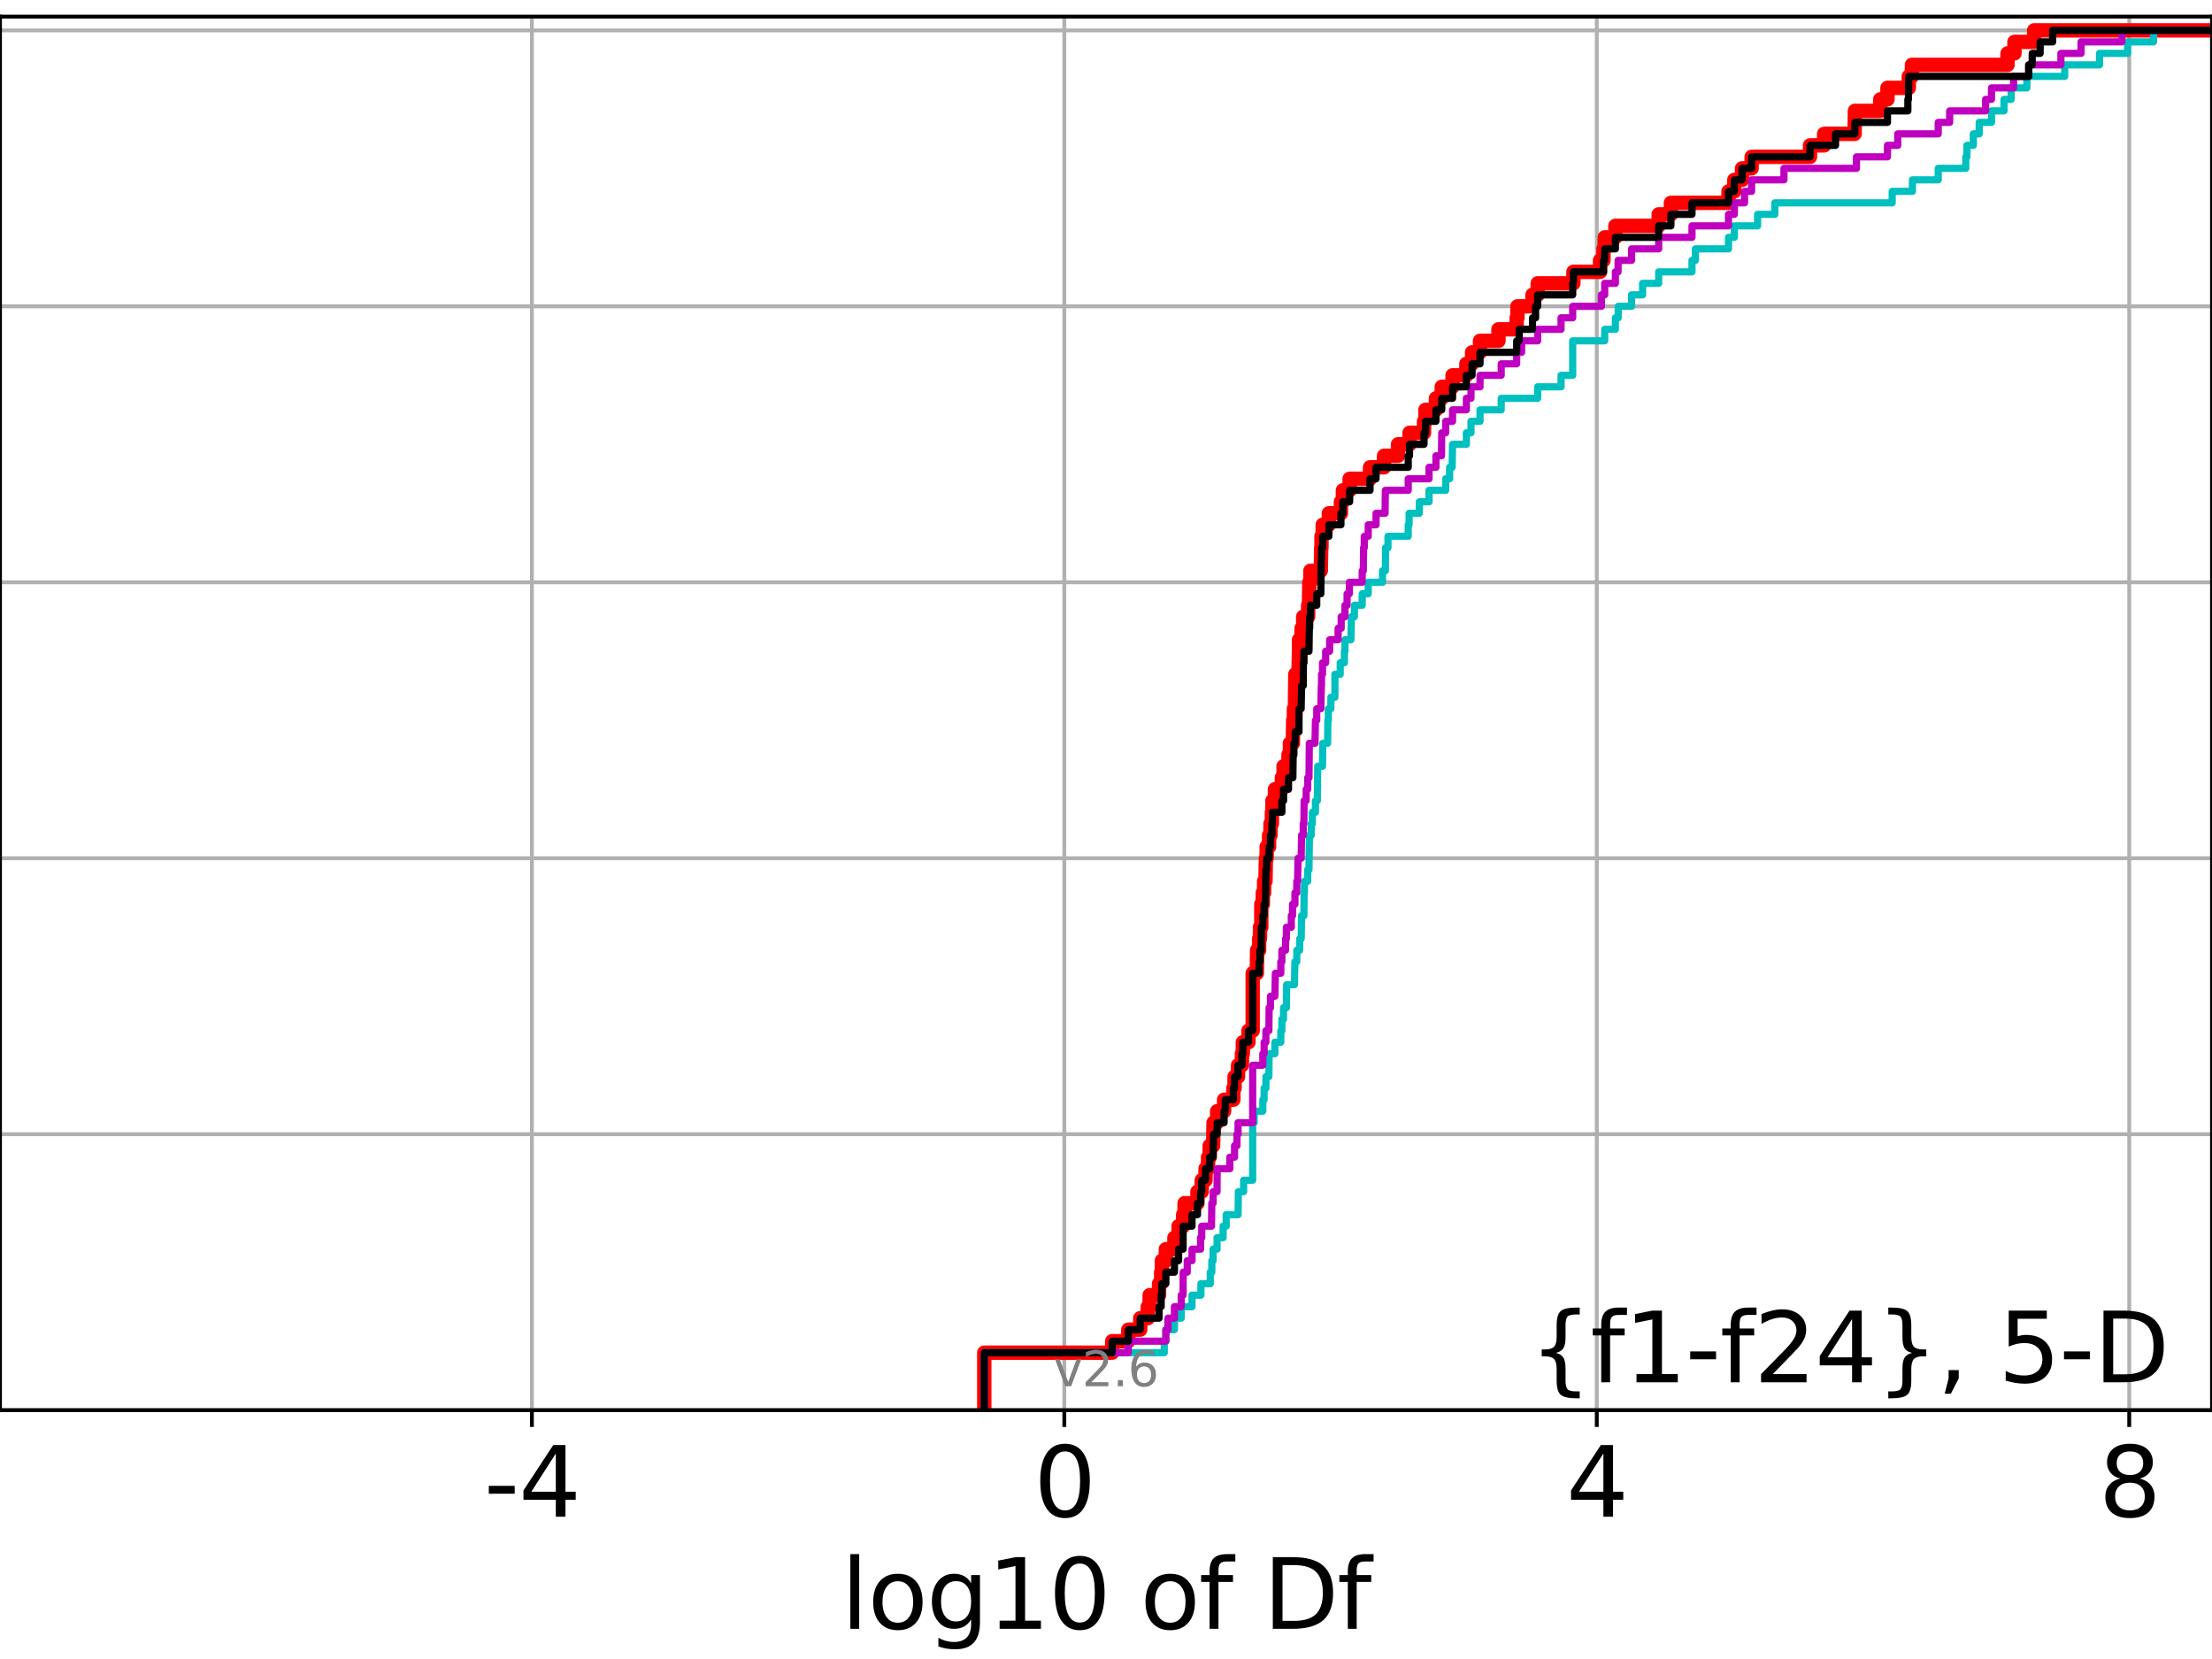 <?xml version="1.0" encoding="utf-8" standalone="no"?>
<!DOCTYPE svg PUBLIC "-//W3C//DTD SVG 1.1//EN"
  "http://www.w3.org/Graphics/SVG/1.1/DTD/svg11.dtd">
<svg xmlns:xlink="http://www.w3.org/1999/xlink" width="460.8pt" height="345.6pt" viewBox="0 0 460.8 345.6" xmlns="http://www.w3.org/2000/svg" version="1.1">
 <defs>
  <style type="text/css">*{stroke-linejoin: round; stroke-linecap: butt}</style>
 </defs>
 <g id="figure_1">
  <g id="patch_1">
   <path d="M 0 345.6 
L 460.8 345.6 
L 460.8 0 
L 0 0 
z
" style="fill: #ffffff"/>
  </g>
  <g id="axes_1">
   <g id="patch_2">
    <path d="M 0 293.76 
L 460.8 293.76 
L 460.8 3.456 
L 0 3.456 
z
" style="fill: #ffffff"/>
   </g>
   <g id="matplotlib.axis_1">
    <g id="xtick_1">
     <g id="line2d_1">
      <path d="M 110.799 293.76 
L 110.799 3.456 
" clip-path="url(#pf40826f298)" style="fill: none; stroke: #b0b0b0; stroke-width: 0.8; stroke-linecap: square"/>
     </g>
     <g id="line2d_2">
      <defs>
       <path id="m6c10dba121" d="M 0 0 
L 0 3.5 
" style="stroke: #000000; stroke-width: 0.8"/>
      </defs>
      <g>
       <use xlink:href="#m6c10dba121" x="110.799" y="293.76" style="stroke: #000000; stroke-width: 0.8"/>
      </g>
     </g>
     <g id="text_1">
      <!-- -4 -->
      <g transform="translate(100.829 315.957)scale(0.2 -0.2)">
       <defs>
        <path id="DejaVuSans-2d" d="M 313 2009 
L 1997 2009 
L 1997 1497 
L 313 1497 
L 313 2009 
z
" transform="scale(0.016)"/>
        <path id="DejaVuSans-34" d="M 2419 4116 
L 825 1625 
L 2419 1625 
L 2419 4116 
z
M 2253 4666 
L 3047 4666 
L 3047 1625 
L 3713 1625 
L 3713 1100 
L 3047 1100 
L 3047 0 
L 2419 0 
L 2419 1100 
L 313 1100 
L 313 1709 
L 2253 4666 
z
" transform="scale(0.016)"/>
       </defs>
       <use xlink:href="#DejaVuSans-2d"/>
       <use xlink:href="#DejaVuSans-34" x="36.084"/>
      </g>
     </g>
    </g>
    <g id="xtick_2">
     <g id="line2d_3">
      <path d="M 221.718 293.76 
L 221.718 3.456 
" clip-path="url(#pf40826f298)" style="fill: none; stroke: #b0b0b0; stroke-width: 0.8; stroke-linecap: square"/>
     </g>
     <g id="line2d_4">
      <g>
       <use xlink:href="#m6c10dba121" x="221.718" y="293.76" style="stroke: #000000; stroke-width: 0.8"/>
      </g>
     </g>
     <g id="text_2">
      <!-- 0 -->
      <g transform="translate(215.356 315.957)scale(0.2 -0.2)">
       <defs>
        <path id="DejaVuSans-30" d="M 2034 4250 
Q 1547 4250 1301 3770 
Q 1056 3291 1056 2328 
Q 1056 1369 1301 889 
Q 1547 409 2034 409 
Q 2525 409 2770 889 
Q 3016 1369 3016 2328 
Q 3016 3291 2770 3770 
Q 2525 4250 2034 4250 
z
M 2034 4750 
Q 2819 4750 3233 4129 
Q 3647 3509 3647 2328 
Q 3647 1150 3233 529 
Q 2819 -91 2034 -91 
Q 1250 -91 836 529 
Q 422 1150 422 2328 
Q 422 3509 836 4129 
Q 1250 4750 2034 4750 
z
" transform="scale(0.016)"/>
       </defs>
       <use xlink:href="#DejaVuSans-30"/>
      </g>
     </g>
    </g>
    <g id="xtick_3">
     <g id="line2d_5">
      <path d="M 332.638 293.76 
L 332.638 3.456 
" clip-path="url(#pf40826f298)" style="fill: none; stroke: #b0b0b0; stroke-width: 0.8; stroke-linecap: square"/>
     </g>
     <g id="line2d_6">
      <g>
       <use xlink:href="#m6c10dba121" x="332.638" y="293.76" style="stroke: #000000; stroke-width: 0.8"/>
      </g>
     </g>
     <g id="text_3">
      <!-- 4 -->
      <g transform="translate(326.275 315.957)scale(0.2 -0.2)">
       <use xlink:href="#DejaVuSans-34"/>
      </g>
     </g>
    </g>
    <g id="xtick_4">
     <g id="line2d_7">
      <path d="M 443.557 293.76 
L 443.557 3.456 
" clip-path="url(#pf40826f298)" style="fill: none; stroke: #b0b0b0; stroke-width: 0.8; stroke-linecap: square"/>
     </g>
     <g id="line2d_8">
      <g>
       <use xlink:href="#m6c10dba121" x="443.557" y="293.76" style="stroke: #000000; stroke-width: 0.8"/>
      </g>
     </g>
     <g id="text_4">
      <!-- 8 -->
      <g transform="translate(437.194 315.957)scale(0.2 -0.2)">
       <defs>
        <path id="DejaVuSans-38" d="M 2034 2216 
Q 1584 2216 1326 1975 
Q 1069 1734 1069 1313 
Q 1069 891 1326 650 
Q 1584 409 2034 409 
Q 2484 409 2743 651 
Q 3003 894 3003 1313 
Q 3003 1734 2745 1975 
Q 2488 2216 2034 2216 
z
M 1403 2484 
Q 997 2584 770 2862 
Q 544 3141 544 3541 
Q 544 4100 942 4425 
Q 1341 4750 2034 4750 
Q 2731 4750 3128 4425 
Q 3525 4100 3525 3541 
Q 3525 3141 3298 2862 
Q 3072 2584 2669 2484 
Q 3125 2378 3379 2068 
Q 3634 1759 3634 1313 
Q 3634 634 3220 271 
Q 2806 -91 2034 -91 
Q 1263 -91 848 271 
Q 434 634 434 1313 
Q 434 1759 690 2068 
Q 947 2378 1403 2484 
z
M 1172 3481 
Q 1172 3119 1398 2916 
Q 1625 2713 2034 2713 
Q 2441 2713 2670 2916 
Q 2900 3119 2900 3481 
Q 2900 3844 2670 4047 
Q 2441 4250 2034 4250 
Q 1625 4250 1398 4047 
Q 1172 3844 1172 3481 
z
" transform="scale(0.016)"/>
       </defs>
       <use xlink:href="#DejaVuSans-38"/>
      </g>
     </g>
    </g>
    <g id="text_5">
     <!-- log10 of Df -->
     <g transform="translate(175.214 339.313)scale(0.2 -0.2)">
      <defs>
       <path id="DejaVuSans-6c" d="M 603 4863 
L 1178 4863 
L 1178 0 
L 603 0 
L 603 4863 
z
" transform="scale(0.016)"/>
       <path id="DejaVuSans-6f" d="M 1959 3097 
Q 1497 3097 1228 2736 
Q 959 2375 959 1747 
Q 959 1119 1226 758 
Q 1494 397 1959 397 
Q 2419 397 2687 759 
Q 2956 1122 2956 1747 
Q 2956 2369 2687 2733 
Q 2419 3097 1959 3097 
z
M 1959 3584 
Q 2709 3584 3137 3096 
Q 3566 2609 3566 1747 
Q 3566 888 3137 398 
Q 2709 -91 1959 -91 
Q 1206 -91 779 398 
Q 353 888 353 1747 
Q 353 2609 779 3096 
Q 1206 3584 1959 3584 
z
" transform="scale(0.016)"/>
       <path id="DejaVuSans-67" d="M 2906 1791 
Q 2906 2416 2648 2759 
Q 2391 3103 1925 3103 
Q 1463 3103 1205 2759 
Q 947 2416 947 1791 
Q 947 1169 1205 825 
Q 1463 481 1925 481 
Q 2391 481 2648 825 
Q 2906 1169 2906 1791 
z
M 3481 434 
Q 3481 -459 3084 -895 
Q 2688 -1331 1869 -1331 
Q 1566 -1331 1297 -1286 
Q 1028 -1241 775 -1147 
L 775 -588 
Q 1028 -725 1275 -790 
Q 1522 -856 1778 -856 
Q 2344 -856 2625 -561 
Q 2906 -266 2906 331 
L 2906 616 
Q 2728 306 2450 153 
Q 2172 0 1784 0 
Q 1141 0 747 490 
Q 353 981 353 1791 
Q 353 2603 747 3093 
Q 1141 3584 1784 3584 
Q 2172 3584 2450 3431 
Q 2728 3278 2906 2969 
L 2906 3500 
L 3481 3500 
L 3481 434 
z
" transform="scale(0.016)"/>
       <path id="DejaVuSans-31" d="M 794 531 
L 1825 531 
L 1825 4091 
L 703 3866 
L 703 4441 
L 1819 4666 
L 2450 4666 
L 2450 531 
L 3481 531 
L 3481 0 
L 794 0 
L 794 531 
z
" transform="scale(0.016)"/>
       <path id="DejaVuSans-20" transform="scale(0.016)"/>
       <path id="DejaVuSans-66" d="M 2375 4863 
L 2375 4384 
L 1825 4384 
Q 1516 4384 1395 4259 
Q 1275 4134 1275 3809 
L 1275 3500 
L 2222 3500 
L 2222 3053 
L 1275 3053 
L 1275 0 
L 697 0 
L 697 3053 
L 147 3053 
L 147 3500 
L 697 3500 
L 697 3744 
Q 697 4328 969 4595 
Q 1241 4863 1831 4863 
L 2375 4863 
z
" transform="scale(0.016)"/>
       <path id="DejaVuSans-44" d="M 1259 4147 
L 1259 519 
L 2022 519 
Q 2988 519 3436 956 
Q 3884 1394 3884 2338 
Q 3884 3275 3436 3711 
Q 2988 4147 2022 4147 
L 1259 4147 
z
M 628 4666 
L 1925 4666 
Q 3281 4666 3915 4102 
Q 4550 3538 4550 2338 
Q 4550 1131 3912 565 
Q 3275 0 1925 0 
L 628 0 
L 628 4666 
z
" transform="scale(0.016)"/>
      </defs>
      <use xlink:href="#DejaVuSans-6c"/>
      <use xlink:href="#DejaVuSans-6f" x="27.783"/>
      <use xlink:href="#DejaVuSans-67" x="88.965"/>
      <use xlink:href="#DejaVuSans-31" x="152.441"/>
      <use xlink:href="#DejaVuSans-30" x="216.064"/>
      <use xlink:href="#DejaVuSans-20" x="279.688"/>
      <use xlink:href="#DejaVuSans-6f" x="311.475"/>
      <use xlink:href="#DejaVuSans-66" x="372.656"/>
      <use xlink:href="#DejaVuSans-20" x="407.861"/>
      <use xlink:href="#DejaVuSans-44" x="439.648"/>
      <use xlink:href="#DejaVuSans-66" x="516.65"/>
     </g>
    </g>
   </g>
   <g id="matplotlib.axis_2">
    <g id="ytick_1">
     <g id="line2d_9">
      <path d="M 0 293.76 
L 460.8 293.76 
" clip-path="url(#pf40826f298)" style="fill: none; stroke: #b0b0b0; stroke-width: 0.8; stroke-linecap: square"/>
     </g>
     <g id="line2d_10">
      <defs>
       <path id="m9134522d89" d="M 0 0 
L -3.5 0 
" style="stroke: #000000; stroke-width: 0.8"/>
      </defs>
      <g>
       <use xlink:href="#m9134522d89" x="0" y="293.76" style="stroke: #000000; stroke-width: 0.8"/>
      </g>
     </g>
    </g>
    <g id="ytick_2">
     <g id="line2d_11">
      <path d="M 0 236.274 
L 460.8 236.274 
" clip-path="url(#pf40826f298)" style="fill: none; stroke: #b0b0b0; stroke-width: 0.8; stroke-linecap: square"/>
     </g>
     <g id="line2d_12">
      <g>
       <use xlink:href="#m9134522d89" x="0" y="236.274" style="stroke: #000000; stroke-width: 0.8"/>
      </g>
     </g>
    </g>
    <g id="ytick_3">
     <g id="line2d_13">
      <path d="M 0 178.788 
L 460.8 178.788 
" clip-path="url(#pf40826f298)" style="fill: none; stroke: #b0b0b0; stroke-width: 0.8; stroke-linecap: square"/>
     </g>
     <g id="line2d_14">
      <g>
       <use xlink:href="#m9134522d89" x="0" y="178.788" style="stroke: #000000; stroke-width: 0.8"/>
      </g>
     </g>
    </g>
    <g id="ytick_4">
     <g id="line2d_15">
      <path d="M 0 121.302 
L 460.8 121.302 
" clip-path="url(#pf40826f298)" style="fill: none; stroke: #b0b0b0; stroke-width: 0.8; stroke-linecap: square"/>
     </g>
     <g id="line2d_16">
      <g>
       <use xlink:href="#m9134522d89" x="0" y="121.302" style="stroke: #000000; stroke-width: 0.8"/>
      </g>
     </g>
    </g>
    <g id="ytick_5">
     <g id="line2d_17">
      <path d="M 0 63.816 
L 460.8 63.816 
" clip-path="url(#pf40826f298)" style="fill: none; stroke: #b0b0b0; stroke-width: 0.8; stroke-linecap: square"/>
     </g>
     <g id="line2d_18">
      <g>
       <use xlink:href="#m9134522d89" x="0" y="63.816" style="stroke: #000000; stroke-width: 0.8"/>
      </g>
     </g>
    </g>
    <g id="ytick_6">
     <g id="line2d_19">
      <path d="M 0 6.33 
L 460.8 6.33 
" clip-path="url(#pf40826f298)" style="fill: none; stroke: #b0b0b0; stroke-width: 0.8; stroke-linecap: square"/>
     </g>
     <g id="line2d_20">
      <g>
       <use xlink:href="#m9134522d89" x="0" y="6.33" style="stroke: #000000; stroke-width: 0.8"/>
      </g>
     </g>
    </g>
   </g>
   <g id="line2d_21">
    <path d="M 205.041 293.76 
L 205.041 281.784 
L 231.692 281.784 
L 231.692 279.389 
L 235.043 279.389 
L 235.043 276.993 
L 237.529 276.993 
L 237.529 274.598 
L 239.111 274.598 
L 239.111 272.203 
L 239.497 272.203 
L 239.497 269.808 
L 241.446 269.808 
L 241.446 267.412 
L 241.891 267.412 
L 241.891 265.017 
L 242.043 265.017 
L 242.043 262.622 
L 242.868 262.622 
L 242.868 260.227 
L 244.656 260.227 
L 244.656 257.831 
L 245.523 257.831 
L 245.523 255.436 
L 246.474 255.436 
L 246.474 253.041 
L 246.768 253.041 
L 246.768 250.646 
L 249.456 250.646 
L 249.456 248.25 
L 250.345 248.25 
L 250.345 245.855 
L 251.133 245.855 
L 251.133 243.46 
L 251.66 243.46 
L 251.66 241.065 
L 252.004 241.065 
L 252.004 238.669 
L 252.714 238.669 
L 252.804 233.879 
L 253.555 233.879 
L 253.555 231.484 
L 255.002 231.484 
L 255.002 229.088 
L 256.934 229.088 
L 256.934 226.693 
L 257.18 226.693 
L 257.18 224.298 
L 257.91 224.298 
L 257.91 221.903 
L 258.719 221.903 
L 258.719 219.507 
L 258.906 219.507 
L 258.906 217.112 
L 260.077 217.112 
L 260.077 214.717 
L 260.955 214.717 
L 260.955 202.741 
L 261.827 202.741 
L 261.874 197.95 
L 262.305 197.95 
L 262.305 195.555 
L 262.478 195.555 
L 262.478 193.16 
L 262.751 193.16 
L 262.753 188.369 
L 263.07 188.369 
L 263.07 185.974 
L 263.339 185.974 
L 263.339 183.579 
L 263.62 183.579 
L 263.711 178.788 
L 263.867 178.788 
L 263.867 176.393 
L 264.377 176.393 
L 264.377 173.998 
L 264.665 173.998 
L 264.665 171.602 
L 264.957 171.602 
L 264.957 169.207 
L 265.068 169.207 
L 265.068 166.812 
L 265.595 166.812 
L 265.595 164.417 
L 267.038 164.417 
L 267.038 162.021 
L 267.389 162.021 
L 267.389 159.626 
L 268.417 159.626 
L 268.417 157.231 
L 268.712 157.231 
L 268.712 154.836 
L 269.329 154.836 
L 269.393 150.045 
L 269.545 150.045 
L 269.545 147.65 
L 269.756 147.65 
L 269.843 140.464 
L 270.496 140.464 
L 270.603 135.674 
L 270.621 135.674 
L 270.621 133.278 
L 271.143 133.278 
L 271.143 130.883 
L 271.482 130.883 
L 271.482 128.488 
L 272.51 128.488 
L 272.51 126.093 
L 272.684 126.093 
L 272.756 121.302 
L 272.982 121.302 
L 272.982 118.907 
L 275.148 118.907 
L 275.23 114.116 
L 275.289 114.116 
L 275.289 111.721 
L 275.543 111.721 
L 275.543 109.326 
L 276.826 109.326 
L 276.826 106.931 
L 279.343 106.931 
L 279.343 104.535 
L 279.754 104.535 
L 279.754 102.14 
L 281.156 102.14 
L 281.156 99.745 
L 285.399 99.745 
L 285.399 97.35 
L 288.325 97.35 
L 288.325 94.954 
L 291.231 94.954 
L 291.231 92.559 
L 293.626 92.559 
L 293.626 90.164 
L 296.651 90.164 
L 296.651 87.769 
L 296.942 87.769 
L 296.942 85.373 
L 299.131 85.373 
L 299.131 82.978 
L 300.342 82.978 
L 300.342 80.583 
L 302.592 80.583 
L 302.592 78.188 
L 305.474 78.188 
L 305.474 75.792 
L 306.662 75.792 
L 306.662 73.397 
L 308.315 73.397 
L 308.315 71.002 
L 312.157 71.002 
L 312.157 68.607 
L 315.953 68.607 
L 315.953 66.211 
L 316.115 66.211 
L 316.115 63.816 
L 319.247 63.816 
L 319.247 61.421 
L 320.329 61.421 
L 320.329 59.026 
L 327.773 59.026 
L 327.773 56.63 
L 333.321 56.63 
L 333.321 54.235 
L 334.041 54.235 
L 334.041 51.84 
L 334.289 51.84 
L 334.289 49.445 
L 336.515 49.445 
L 336.515 47.05 
L 345.533 47.05 
L 345.533 44.654 
L 348.083 44.654 
L 348.083 42.259 
L 360.077 42.259 
L 360.077 39.864 
L 361.295 39.864 
L 361.295 37.469 
L 362.898 37.469 
L 362.898 35.073 
L 364.893 35.073 
L 364.893 32.678 
L 377.059 32.678 
L 377.059 30.283 
L 380.002 30.283 
L 380.002 27.888 
L 386.35 27.888 
L 386.412 23.097 
L 391.692 23.097 
L 391.692 20.702 
L 393.193 20.702 
L 393.193 18.307 
L 397.636 18.307 
L 397.636 15.911 
L 398.288 15.911 
L 398.288 13.516 
L 418.2 13.516 
L 418.2 11.121 
L 419.646 11.121 
L 419.646 8.726 
L 423.75 8.726 
L 423.75 6.33 
L 423.75 6.33 
L 460.8 6.33 
L 460.8 6.33 
" clip-path="url(#pf40826f298)" style="fill: none; stroke: #ff0000; stroke-width: 3; stroke-linecap: square"/>
   </g>
   <g id="line2d_22">
    <path d="M 205.041 293.76 
L 205.041 281.784 
L 242.533 281.784 
L 242.533 279.389 
L 242.868 279.389 
L 242.868 276.993 
L 244.656 276.993 
L 244.656 274.598 
L 246.07 274.598 
L 246.07 272.203 
L 248.32 272.203 
L 248.32 269.808 
L 250.176 269.808 
L 250.176 267.412 
L 252.122 267.412 
L 252.122 265.017 
L 252.444 265.017 
L 252.444 262.622 
L 252.714 262.622 
L 252.714 260.227 
L 253.536 260.227 
L 253.536 257.831 
L 254.799 257.831 
L 254.799 255.436 
L 255.444 255.436 
L 255.444 253.041 
L 257.91 253.041 
L 257.974 248.25 
L 259.072 248.25 
L 259.072 245.855 
L 260.955 245.855 
L 260.955 233.879 
L 261.269 233.879 
L 261.269 231.484 
L 263.07 231.484 
L 263.07 229.088 
L 263.339 229.088 
L 263.339 226.693 
L 263.711 226.693 
L 263.711 224.298 
L 264.329 224.298 
L 264.377 219.507 
L 265.581 219.507 
L 265.581 217.112 
L 266.817 217.112 
L 266.817 214.717 
L 267.038 214.717 
L 267.038 212.322 
L 267.377 212.322 
L 267.377 209.926 
L 267.982 209.926 
L 268.029 205.136 
L 269.649 205.136 
L 269.758 200.345 
L 270.147 200.345 
L 270.147 197.95 
L 270.753 197.95 
L 270.753 195.555 
L 271.056 195.555 
L 271.143 190.764 
L 271.621 190.764 
L 271.672 185.974 
L 271.739 185.974 
L 271.739 183.579 
L 272.42 183.579 
L 272.42 181.183 
L 272.684 181.183 
L 272.78 173.998 
L 273.155 173.998 
L 273.155 171.602 
L 273.388 171.602 
L 273.388 169.207 
L 274.029 169.207 
L 274.029 166.812 
L 274.423 166.812 
L 274.506 159.626 
L 275.502 159.626 
L 275.56 154.836 
L 276.566 154.836 
L 276.618 150.045 
L 276.724 150.045 
L 276.724 147.65 
L 277.246 147.65 
L 277.246 145.255 
L 278.085 145.255 
L 278.085 140.464 
L 279.191 140.464 
L 279.191 138.069 
L 280.065 138.069 
L 280.065 135.674 
L 280.177 135.674 
L 280.177 133.278 
L 281.413 133.278 
L 281.523 128.488 
L 282.15 128.488 
L 282.15 126.093 
L 283.771 126.093 
L 283.771 123.697 
L 285.027 123.697 
L 285.027 121.302 
L 288.005 121.302 
L 288.005 118.907 
L 288.596 118.907 
L 288.638 114.116 
L 289.14 114.116 
L 289.14 111.721 
L 293.36 111.721 
L 293.36 109.326 
L 293.538 109.326 
L 293.538 106.931 
L 295.672 106.931 
L 295.672 104.535 
L 297.697 104.535 
L 297.697 102.14 
L 301.167 102.14 
L 301.167 99.745 
L 301.986 99.745 
L 301.986 97.35 
L 302.511 97.35 
L 302.592 92.559 
L 305.474 92.559 
L 305.474 90.164 
L 306.432 90.164 
L 306.432 87.769 
L 308.315 87.769 
L 308.315 85.373 
L 312.729 85.373 
L 312.729 82.978 
L 320.329 82.978 
L 320.329 80.583 
L 325.195 80.583 
L 325.195 78.188 
L 327.62 78.188 
L 327.62 71.002 
L 334.289 71.002 
L 334.289 68.607 
L 336.515 68.607 
L 336.515 66.211 
L 337.101 66.211 
L 337.101 63.816 
L 339.887 63.816 
L 339.887 61.421 
L 342.182 61.421 
L 342.182 59.026 
L 345.533 59.026 
L 345.533 56.63 
L 352.473 56.63 
L 352.473 54.235 
L 353.182 54.235 
L 353.182 51.84 
L 360.077 51.84 
L 360.077 49.445 
L 361.295 49.445 
L 361.295 47.05 
L 366.137 47.05 
L 366.137 44.654 
L 369.725 44.654 
L 369.725 42.259 
L 394.176 42.259 
L 394.176 39.864 
L 398.399 39.864 
L 398.399 37.469 
L 403.77 37.469 
L 403.77 35.073 
L 409.506 35.073 
L 409.506 32.678 
L 409.749 32.678 
L 409.749 30.283 
L 411.075 30.283 
L 411.075 27.888 
L 412.309 27.888 
L 412.309 25.492 
L 414.867 25.492 
L 414.867 23.097 
L 417.472 23.097 
L 417.472 20.702 
L 418.962 20.702 
L 418.962 18.307 
L 422.235 18.307 
L 422.235 15.911 
L 430.117 15.911 
L 430.117 13.516 
L 437.369 13.516 
L 437.369 11.121 
L 443.219 11.121 
L 443.219 8.726 
L 448.621 8.726 
L 448.621 6.33 
L 448.621 6.33 
L 460.8 6.33 
L 460.8 6.33 
" clip-path="url(#pf40826f298)" style="fill: none; stroke: #00bfbf; stroke-width: 1.5; stroke-linecap: square"/>
   </g>
   <g id="line2d_23">
    <path d="M 205.041 293.76 
L 205.041 281.784 
L 235.043 281.784 
L 235.043 279.389 
L 242.868 279.389 
L 242.868 276.993 
L 243.314 276.993 
L 243.314 274.598 
L 244.656 274.598 
L 244.656 272.203 
L 246.07 272.203 
L 246.07 269.808 
L 246.458 269.808 
L 246.474 265.017 
L 247.326 265.017 
L 247.326 262.622 
L 248.32 262.622 
L 248.32 260.227 
L 250.102 260.227 
L 250.102 257.831 
L 250.345 257.831 
L 250.345 255.436 
L 252.374 255.436 
L 252.444 250.646 
L 252.714 250.646 
L 252.714 248.25 
L 253.536 248.25 
L 253.555 243.46 
L 256.202 243.46 
L 256.202 241.065 
L 257.18 241.065 
L 257.18 238.669 
L 257.687 238.669 
L 257.687 236.274 
L 257.91 236.274 
L 257.91 233.879 
L 260.955 233.879 
L 260.955 221.903 
L 263.07 221.903 
L 263.07 219.507 
L 263.339 219.507 
L 263.339 217.112 
L 263.711 217.112 
L 263.711 214.717 
L 264.329 214.717 
L 264.377 209.926 
L 264.665 209.926 
L 264.665 207.531 
L 265.581 207.531 
L 265.685 202.741 
L 266.817 202.741 
L 266.817 200.345 
L 267.038 200.345 
L 267.038 197.95 
L 267.806 197.95 
L 267.806 195.555 
L 267.982 195.555 
L 267.982 193.16 
L 269.002 193.16 
L 269.002 190.764 
L 269.256 190.764 
L 269.256 188.369 
L 269.758 188.369 
L 269.758 185.974 
L 270.147 185.974 
L 270.147 183.579 
L 270.312 183.579 
L 270.405 178.788 
L 271.056 178.788 
L 271.143 173.998 
L 271.482 173.998 
L 271.482 171.602 
L 271.621 171.602 
L 271.672 166.812 
L 272.097 166.812 
L 272.097 164.417 
L 272.42 164.417 
L 272.42 162.021 
L 272.684 162.021 
L 272.756 154.836 
L 273.936 154.836 
L 274.029 150.045 
L 274.302 150.045 
L 274.302 147.65 
L 275.148 147.65 
L 275.25 142.859 
L 275.294 142.859 
L 275.294 140.464 
L 275.502 140.464 
L 275.502 138.069 
L 276.16 138.069 
L 276.16 135.674 
L 276.987 135.674 
L 276.987 133.278 
L 278.751 133.278 
L 278.751 130.883 
L 279.393 130.883 
L 279.393 128.488 
L 280.177 128.488 
L 280.177 126.093 
L 280.621 126.093 
L 280.621 123.697 
L 281.096 123.697 
L 281.096 121.302 
L 283.771 121.302 
L 283.771 118.907 
L 284.01 118.907 
L 284.058 114.116 
L 284.205 114.116 
L 284.205 111.721 
L 285.027 111.721 
L 285.027 109.326 
L 286.658 109.326 
L 286.658 106.931 
L 288.536 106.931 
L 288.596 102.14 
L 293.36 102.14 
L 293.36 99.745 
L 297.697 99.745 
L 297.697 97.35 
L 299.131 97.35 
L 299.131 94.954 
L 300.282 94.954 
L 300.342 90.164 
L 301.167 90.164 
L 301.167 87.769 
L 302.592 87.769 
L 302.592 85.373 
L 305.474 85.373 
L 305.474 82.978 
L 306.432 82.978 
L 306.432 80.583 
L 308.315 80.583 
L 308.315 78.188 
L 312.729 78.188 
L 312.729 75.792 
L 315.953 75.792 
L 315.953 73.397 
L 316.988 73.397 
L 316.988 71.002 
L 320.329 71.002 
L 320.329 68.607 
L 325.195 68.607 
L 325.195 66.211 
L 327.62 66.211 
L 327.62 63.816 
L 333.603 63.816 
L 333.603 61.421 
L 334.289 61.421 
L 334.289 59.026 
L 336.515 59.026 
L 336.515 56.63 
L 337.076 56.63 
L 337.076 54.235 
L 339.887 54.235 
L 339.887 51.84 
L 345.533 51.84 
L 345.533 49.445 
L 352.473 49.445 
L 352.473 47.05 
L 360.077 47.05 
L 360.077 44.654 
L 361.295 44.654 
L 361.295 42.259 
L 363.423 42.259 
L 363.423 39.864 
L 364.893 39.864 
L 364.893 37.469 
L 371.628 37.469 
L 371.628 35.073 
L 386.733 35.073 
L 386.733 32.678 
L 393.193 32.678 
L 393.193 30.283 
L 395.335 30.283 
L 395.335 27.888 
L 403.77 27.888 
L 403.77 25.492 
L 406.15 25.492 
L 406.15 23.097 
L 413.642 23.097 
L 413.642 20.702 
L 414.867 20.702 
L 414.867 18.307 
L 419.461 18.307 
L 419.461 15.911 
L 422.615 15.911 
L 422.615 13.516 
L 429.323 13.516 
L 429.323 11.121 
L 433.518 11.121 
L 433.518 8.726 
L 442.031 8.726 
L 442.031 6.33 
L 442.031 6.33 
L 460.8 6.33 
L 460.8 6.33 
" clip-path="url(#pf40826f298)" style="fill: none; stroke: #bf00bf; stroke-width: 1.5; stroke-linecap: square"/>
   </g>
   <g id="line2d_24">
    <path d="M 205.041 293.76 
L 205.041 281.784 
L 231.692 281.784 
L 231.692 279.389 
L 235.043 279.389 
L 235.043 276.993 
L 237.529 276.993 
L 237.529 274.598 
L 241.446 274.598 
L 241.446 272.203 
L 241.891 272.203 
L 241.891 269.808 
L 242.043 269.808 
L 242.043 267.412 
L 242.868 267.412 
L 242.868 265.017 
L 244.656 265.017 
L 244.656 262.622 
L 245.523 262.622 
L 245.523 260.227 
L 246.458 260.227 
L 246.474 255.436 
L 248.32 255.436 
L 248.32 253.041 
L 249.456 253.041 
L 249.456 250.646 
L 250.102 250.646 
L 250.102 248.25 
L 250.345 248.25 
L 250.345 245.855 
L 251.133 245.855 
L 251.133 243.46 
L 252.004 243.46 
L 252.004 241.065 
L 252.714 241.065 
L 252.804 236.274 
L 253.555 236.274 
L 253.555 233.879 
L 255.002 233.879 
L 255.002 231.484 
L 255.235 231.484 
L 255.235 229.088 
L 256.934 229.088 
L 256.934 226.693 
L 257.18 226.693 
L 257.18 224.298 
L 257.91 224.298 
L 257.91 221.903 
L 258.719 221.903 
L 258.719 219.507 
L 258.906 219.507 
L 258.906 217.112 
L 260.077 217.112 
L 260.077 214.717 
L 260.955 214.717 
L 260.955 202.741 
L 262.305 202.741 
L 262.305 200.345 
L 262.478 200.345 
L 262.478 197.95 
L 262.751 197.95 
L 262.753 193.16 
L 263.07 193.16 
L 263.07 190.764 
L 263.339 190.764 
L 263.339 188.369 
L 263.618 188.369 
L 263.711 181.183 
L 263.867 181.183 
L 263.867 178.788 
L 264.377 178.788 
L 264.377 176.393 
L 264.665 176.393 
L 264.665 173.998 
L 264.957 173.998 
L 264.957 171.602 
L 265.068 171.602 
L 265.068 169.207 
L 267.038 169.207 
L 267.038 166.812 
L 267.389 166.812 
L 267.389 164.417 
L 268.417 164.417 
L 268.417 162.021 
L 269.329 162.021 
L 269.393 157.231 
L 269.545 157.231 
L 269.545 154.836 
L 269.82 154.836 
L 269.82 152.44 
L 270.603 152.44 
L 270.621 147.65 
L 271.056 147.65 
L 271.143 142.859 
L 271.482 142.859 
L 271.526 138.069 
L 271.647 138.069 
L 271.647 135.674 
L 272.684 135.674 
L 272.756 130.883 
L 272.832 130.883 
L 272.832 128.488 
L 272.982 128.488 
L 272.982 126.093 
L 274.302 126.093 
L 274.302 123.697 
L 275.148 123.697 
L 275.25 116.512 
L 275.289 116.512 
L 275.289 114.116 
L 275.543 114.116 
L 275.543 111.721 
L 276.826 111.721 
L 276.826 109.326 
L 279.343 109.326 
L 279.343 106.931 
L 279.754 106.931 
L 279.754 104.535 
L 281.156 104.535 
L 281.156 102.14 
L 285.399 102.14 
L 285.399 99.745 
L 286.658 99.745 
L 286.658 97.35 
L 293.36 97.35 
L 293.36 94.954 
L 293.626 94.954 
L 293.626 92.559 
L 296.651 92.559 
L 296.651 90.164 
L 296.973 90.164 
L 296.973 87.769 
L 299.131 87.769 
L 299.131 85.373 
L 300.342 85.373 
L 300.342 82.978 
L 302.592 82.978 
L 302.592 80.583 
L 305.474 80.583 
L 305.474 78.188 
L 306.662 78.188 
L 306.662 75.792 
L 308.315 75.792 
L 308.315 73.397 
L 315.953 73.397 
L 315.953 71.002 
L 316.476 71.002 
L 316.476 68.607 
L 319.247 68.607 
L 319.247 66.211 
L 319.893 66.211 
L 319.893 63.816 
L 320.329 63.816 
L 320.329 61.421 
L 327.62 61.421 
L 327.62 59.026 
L 327.773 59.026 
L 327.773 56.63 
L 334.041 56.63 
L 334.041 54.235 
L 334.289 54.235 
L 334.289 51.84 
L 336.515 51.84 
L 336.515 49.445 
L 345.533 49.445 
L 345.533 47.05 
L 348.083 47.05 
L 348.083 44.654 
L 352.473 44.654 
L 352.473 42.259 
L 360.077 42.259 
L 360.077 39.864 
L 361.295 39.864 
L 361.295 37.469 
L 362.898 37.469 
L 362.898 35.073 
L 364.893 35.073 
L 364.893 32.678 
L 377.059 32.678 
L 377.059 30.283 
L 382.376 30.283 
L 382.376 27.888 
L 386.412 27.888 
L 386.412 25.492 
L 393.193 25.492 
L 393.193 23.097 
L 397.444 23.097 
L 397.444 20.702 
L 397.56 20.702 
L 397.636 15.911 
L 422.615 15.911 
L 422.615 13.516 
L 423.346 13.516 
L 423.346 11.121 
L 425.001 11.121 
L 425.001 8.726 
L 427.608 8.726 
L 427.608 6.33 
L 427.608 6.33 
L 460.8 6.33 
L 460.8 6.33 
" clip-path="url(#pf40826f298)" style="fill: none; stroke: #000000; stroke-width: 1.5; stroke-linecap: square"/>
   </g>
   <g id="patch_3">
    <path d="M 0 293.76 
L 0 3.456 
" style="fill: none; stroke: #000000; stroke-width: 0.8; stroke-linejoin: miter; stroke-linecap: square"/>
   </g>
   <g id="patch_4">
    <path d="M 460.8 293.76 
L 460.8 3.456 
" style="fill: none; stroke: #000000; stroke-width: 0.8; stroke-linejoin: miter; stroke-linecap: square"/>
   </g>
   <g id="patch_5">
    <path d="M 0 293.76 
L 460.8 293.76 
" style="fill: none; stroke: #000000; stroke-width: 0.8; stroke-linejoin: miter; stroke-linecap: square"/>
   </g>
   <g id="patch_6">
    <path d="M 0 3.456 
L 460.8 3.456 
" style="fill: none; stroke: #000000; stroke-width: 0.8; stroke-linejoin: miter; stroke-linecap: square"/>
   </g>
   <g id="text_6">
    <!-- {f1-f24}, 5-D -->
    <g transform="translate(318.609 287.954)scale(0.2 -0.2)">
     <defs>
      <path id="DejaVuSans-7b" d="M 3272 -594 
L 3272 -1044 
L 3078 -1044 
Q 2300 -1044 2036 -812 
Q 1772 -581 1772 109 
L 1772 856 
Q 1772 1328 1603 1509 
Q 1434 1691 991 1691 
L 800 1691 
L 800 2138 
L 991 2138 
Q 1438 2138 1605 2317 
Q 1772 2497 1772 2963 
L 1772 3713 
Q 1772 4403 2036 4633 
Q 2300 4863 3078 4863 
L 3272 4863 
L 3272 4416 
L 3059 4416 
Q 2619 4416 2484 4278 
Q 2350 4141 2350 3700 
L 2350 2925 
Q 2350 2434 2208 2212 
Q 2066 1991 1722 1913 
Q 2069 1828 2209 1606 
Q 2350 1384 2350 897 
L 2350 122 
Q 2350 -319 2484 -456 
Q 2619 -594 3059 -594 
L 3272 -594 
z
" transform="scale(0.016)"/>
      <path id="DejaVuSans-32" d="M 1228 531 
L 3431 531 
L 3431 0 
L 469 0 
L 469 531 
Q 828 903 1448 1529 
Q 2069 2156 2228 2338 
Q 2531 2678 2651 2914 
Q 2772 3150 2772 3378 
Q 2772 3750 2511 3984 
Q 2250 4219 1831 4219 
Q 1534 4219 1204 4116 
Q 875 4013 500 3803 
L 500 4441 
Q 881 4594 1212 4672 
Q 1544 4750 1819 4750 
Q 2544 4750 2975 4387 
Q 3406 4025 3406 3419 
Q 3406 3131 3298 2873 
Q 3191 2616 2906 2266 
Q 2828 2175 2409 1742 
Q 1991 1309 1228 531 
z
" transform="scale(0.016)"/>
      <path id="DejaVuSans-7d" d="M 800 -594 
L 1019 -594 
Q 1456 -594 1589 -459 
Q 1722 -325 1722 122 
L 1722 897 
Q 1722 1384 1862 1606 
Q 2003 1828 2350 1913 
Q 2003 1991 1862 2212 
Q 1722 2434 1722 2925 
L 1722 3700 
Q 1722 4144 1589 4280 
Q 1456 4416 1019 4416 
L 800 4416 
L 800 4863 
L 997 4863 
Q 1775 4863 2036 4633 
Q 2297 4403 2297 3713 
L 2297 2963 
Q 2297 2497 2465 2317 
Q 2634 2138 3078 2138 
L 3272 2138 
L 3272 1691 
L 3078 1691 
Q 2634 1691 2465 1509 
Q 2297 1328 2297 856 
L 2297 109 
Q 2297 -581 2036 -812 
Q 1775 -1044 997 -1044 
L 800 -1044 
L 800 -594 
z
" transform="scale(0.016)"/>
      <path id="DejaVuSans-2c" d="M 750 794 
L 1409 794 
L 1409 256 
L 897 -744 
L 494 -744 
L 750 256 
L 750 794 
z
" transform="scale(0.016)"/>
      <path id="DejaVuSans-35" d="M 691 4666 
L 3169 4666 
L 3169 4134 
L 1269 4134 
L 1269 2991 
Q 1406 3038 1543 3061 
Q 1681 3084 1819 3084 
Q 2600 3084 3056 2656 
Q 3513 2228 3513 1497 
Q 3513 744 3044 326 
Q 2575 -91 1722 -91 
Q 1428 -91 1123 -41 
Q 819 9 494 109 
L 494 744 
Q 775 591 1075 516 
Q 1375 441 1709 441 
Q 2250 441 2565 725 
Q 2881 1009 2881 1497 
Q 2881 1984 2565 2268 
Q 2250 2553 1709 2553 
Q 1456 2553 1204 2497 
Q 953 2441 691 2322 
L 691 4666 
z
" transform="scale(0.016)"/>
     </defs>
     <use xlink:href="#DejaVuSans-7b"/>
     <use xlink:href="#DejaVuSans-66" x="63.623"/>
     <use xlink:href="#DejaVuSans-31" x="98.828"/>
     <use xlink:href="#DejaVuSans-2d" x="162.451"/>
     <use xlink:href="#DejaVuSans-66" x="198.535"/>
     <use xlink:href="#DejaVuSans-32" x="233.74"/>
     <use xlink:href="#DejaVuSans-34" x="297.363"/>
     <use xlink:href="#DejaVuSans-7d" x="360.986"/>
     <use xlink:href="#DejaVuSans-2c" x="424.609"/>
     <use xlink:href="#DejaVuSans-20" x="456.396"/>
     <use xlink:href="#DejaVuSans-35" x="488.184"/>
     <use xlink:href="#DejaVuSans-2d" x="551.807"/>
     <use xlink:href="#DejaVuSans-44" x="587.891"/>
    </g>
   </g>
   <g id="text_7">
    <!-- v2.6 -->
    <g style="fill: #808080" transform="translate(219.489 288.777)scale(0.1 -0.1)">
     <defs>
      <path id="DejaVuSans-76" d="M 191 3500 
L 800 3500 
L 1894 563 
L 2988 3500 
L 3597 3500 
L 2284 0 
L 1503 0 
L 191 3500 
z
" transform="scale(0.016)"/>
      <path id="DejaVuSans-2e" d="M 684 794 
L 1344 794 
L 1344 0 
L 684 0 
L 684 794 
z
" transform="scale(0.016)"/>
      <path id="DejaVuSans-36" d="M 2113 2584 
Q 1688 2584 1439 2293 
Q 1191 2003 1191 1497 
Q 1191 994 1439 701 
Q 1688 409 2113 409 
Q 2538 409 2786 701 
Q 3034 994 3034 1497 
Q 3034 2003 2786 2293 
Q 2538 2584 2113 2584 
z
M 3366 4563 
L 3366 3988 
Q 3128 4100 2886 4159 
Q 2644 4219 2406 4219 
Q 1781 4219 1451 3797 
Q 1122 3375 1075 2522 
Q 1259 2794 1537 2939 
Q 1816 3084 2150 3084 
Q 2853 3084 3261 2657 
Q 3669 2231 3669 1497 
Q 3669 778 3244 343 
Q 2819 -91 2113 -91 
Q 1303 -91 875 529 
Q 447 1150 447 2328 
Q 447 3434 972 4092 
Q 1497 4750 2381 4750 
Q 2619 4750 2861 4703 
Q 3103 4656 3366 4563 
z
" transform="scale(0.016)"/>
     </defs>
     <use xlink:href="#DejaVuSans-76"/>
     <use xlink:href="#DejaVuSans-32" x="59.18"/>
     <use xlink:href="#DejaVuSans-2e" x="122.803"/>
     <use xlink:href="#DejaVuSans-36" x="154.59"/>
    </g>
   </g>
  </g>
 </g>
 <defs>
  <clipPath id="pf40826f298">
   <rect x="0" y="3.456" width="460.8" height="290.304"/>
  </clipPath>
 </defs>
</svg>

